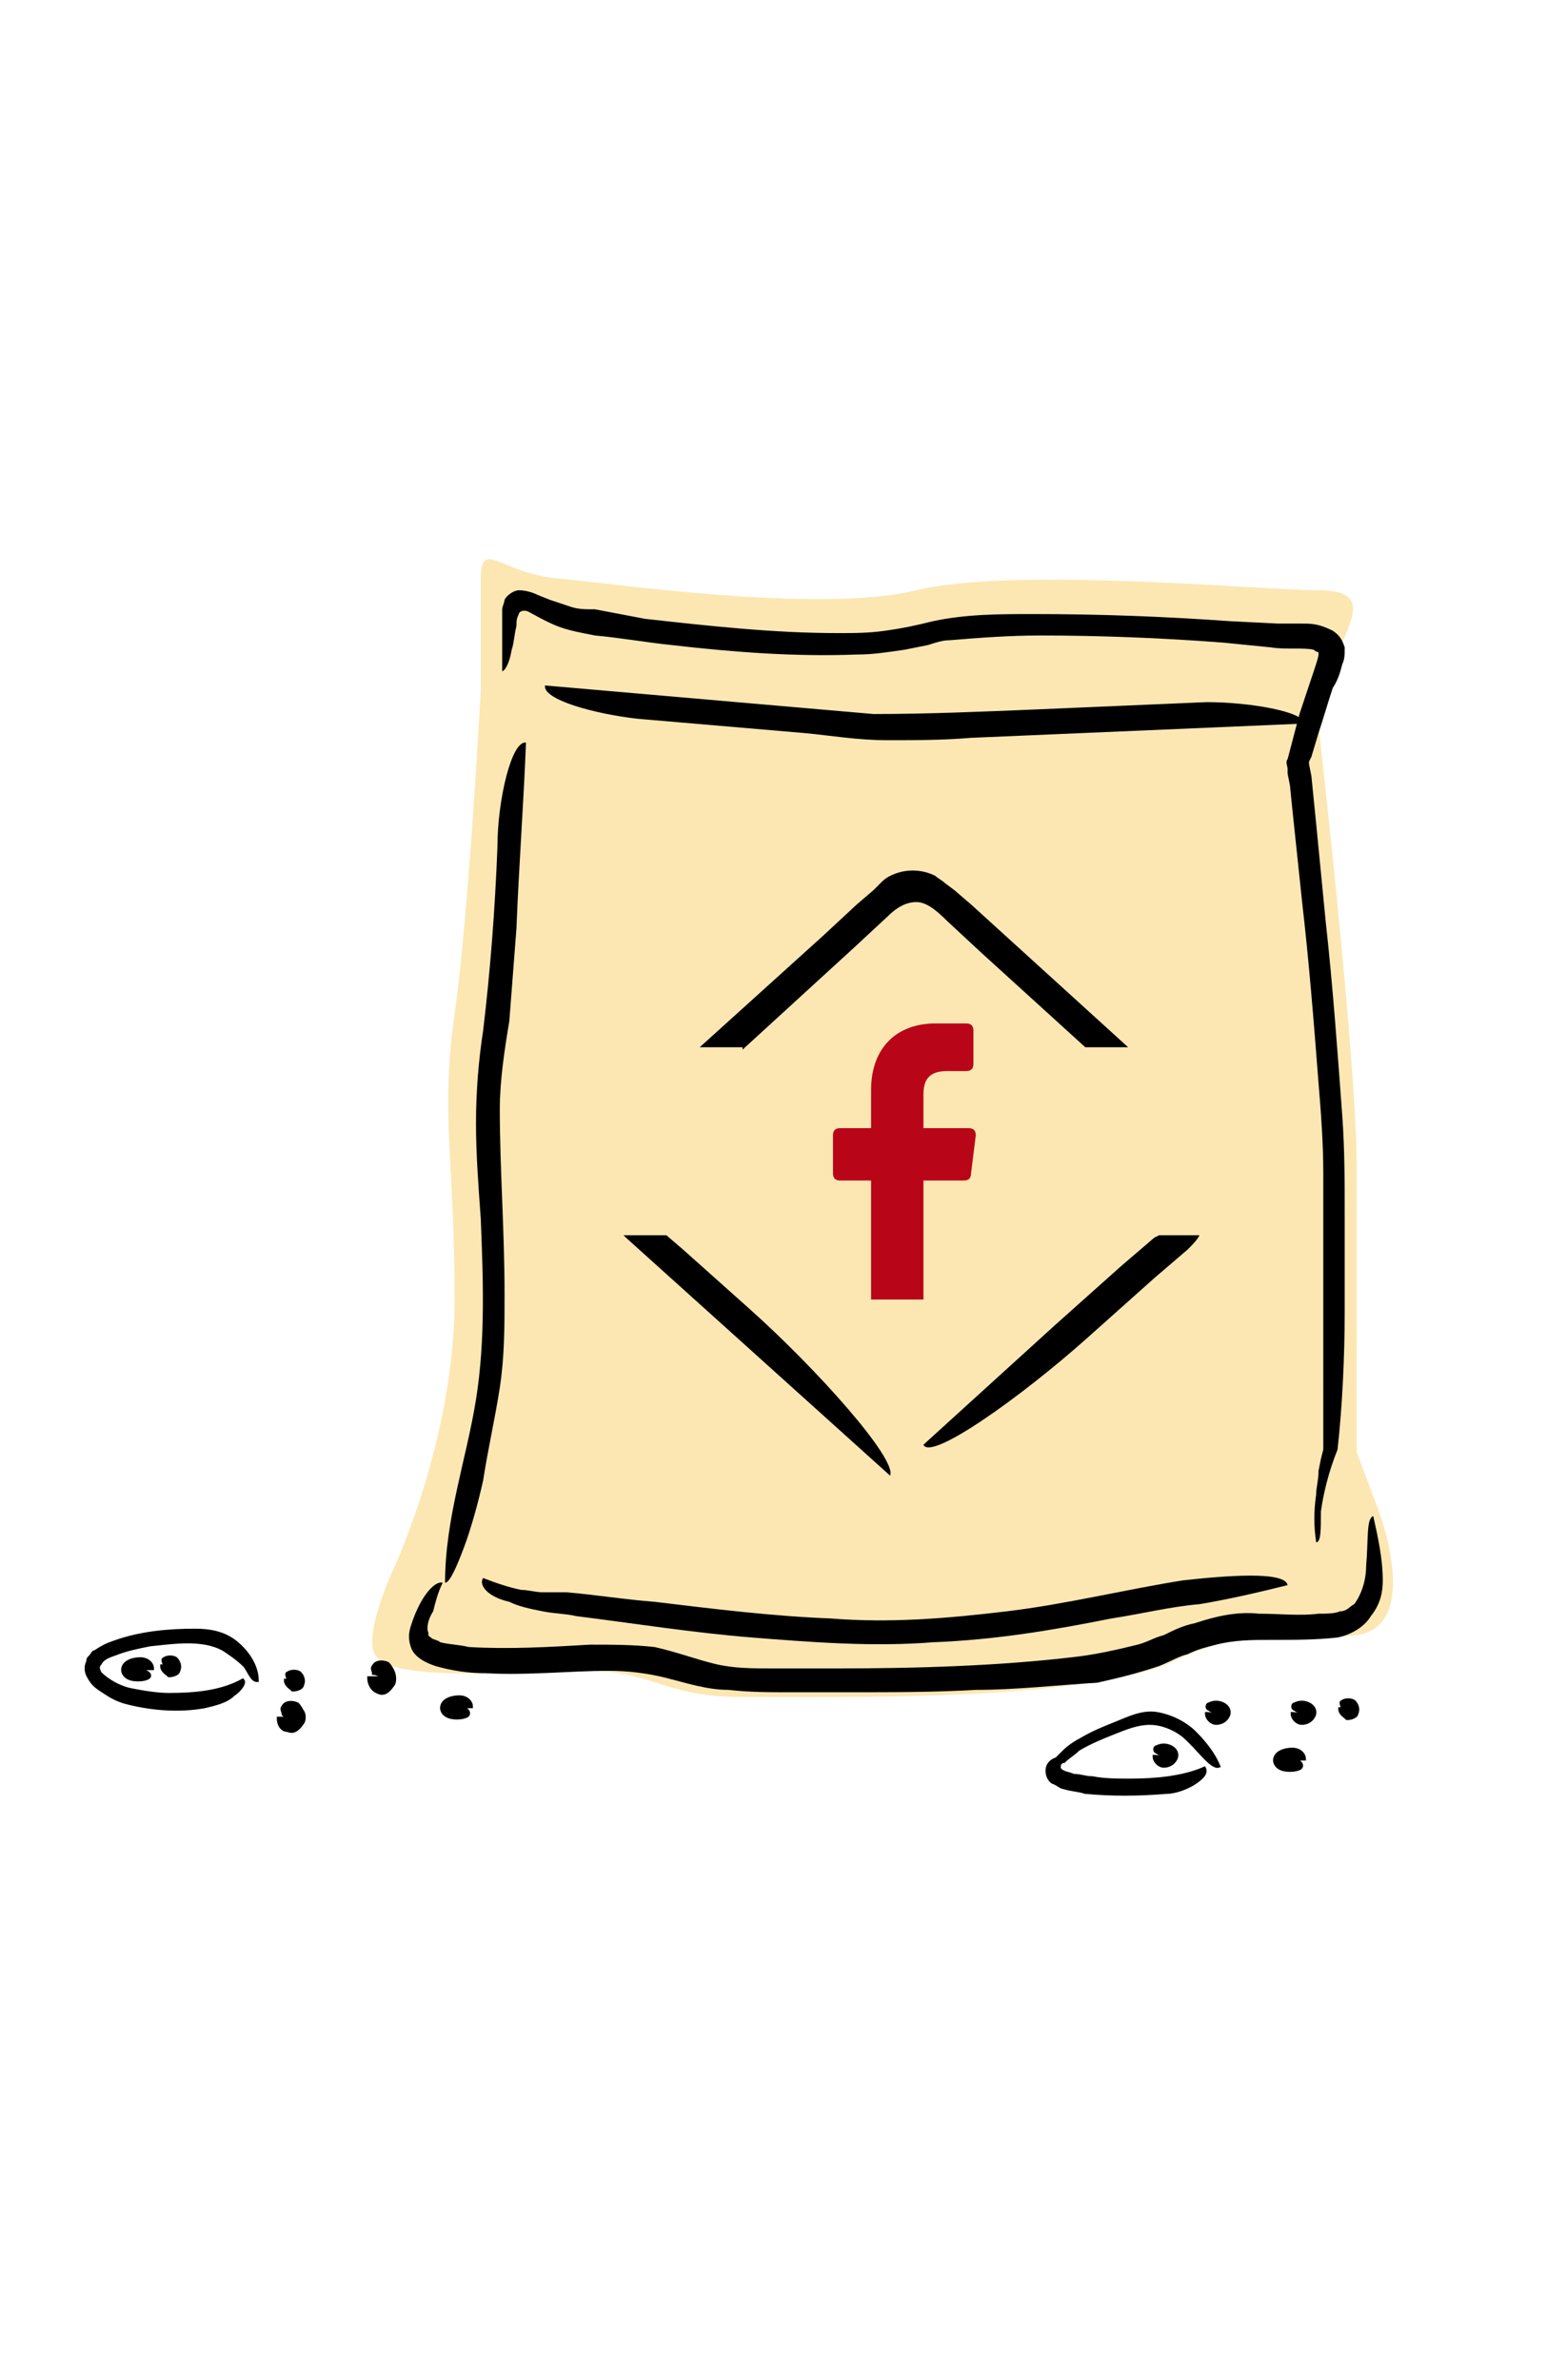 <?xml version="1.0" encoding="utf-8"?>
<!-- Generator: Adobe Illustrator 18.0.0, SVG Export Plug-In . SVG Version: 6.00 Build 0)  -->
<!DOCTYPE svg PUBLIC "-//W3C//DTD SVG 1.1//EN" "http://www.w3.org/Graphics/SVG/1.1/DTD/svg11.dtd">
<svg version="1.1" id="圖層_1" xmlns="http://www.w3.org/2000/svg" xmlns:xlink="http://www.w3.org/1999/xlink" x="0px" y="0px"
	 viewBox="-25 0 65 100" enable-background="new -25 0 65 100" xml:space="preserve">
<rect x="-25" fill="none" width="65" height="100"/>
<g>
	<path opacity="0.3" fill="#F3AE00" d="M32.9,63.4c0,0,1.9,4.9-0.9,5.3c-2.8,0.4-4.1-0.6-7.7,1.1c-3.6,1.7-14.4,1.5-18.1,1.5
		s-3.6-1.3-7.7-1.1c-4.1,0.2-7.1,0.2-7.7-0.6c-0.6-0.8,0.7-3.6,0.7-3.6s2.6-5.5,2.6-11.4s-0.6-7.8,0-12S-4.8,29-4.8,29v-1.5
		c0,0,0-1.5,0-3.2s0.9-0.2,3.2,0s11,1.5,15.1,0.5s14.6,0,16.9,0s1.3,1.3,0.8,2.7c-0.4,1.5-0.8,3-0.8,3s1.6,14,1.6,18.4S32,61,32,61
		L32.9,63.4z"/>
	<path d="M30.3,64.8c-0.1-0.7-0.1-1.3,0-2c0-0.3,0.1-0.6,0.1-1l0.1-0.5l0.1-0.4v-7.7l0-3.9c0-1.3-0.1-2.6-0.2-3.8
		c-0.2-2.6-0.4-5.1-0.7-7.7L29.3,34l-0.1-1l-0.1-0.5l0-0.2c0-0.1-0.1-0.3,0-0.4l0.5-1.9l0.3-0.9c0.1-0.3,0.2-0.6,0.3-0.9
		c0.1-0.3,0.2-0.6,0.2-0.7c0,0,0-0.1,0-0.1c0,0-0.1,0-0.2-0.1c-0.4-0.1-1.2,0-1.8-0.1L26.4,27c-2.6-0.2-5.2-0.3-7.7-0.3
		c-1.3,0-2.6,0.1-3.8,0.2c-0.3,0-0.6,0.1-0.9,0.2l-1,0.2c-0.7,0.1-1.3,0.2-2,0.2c-2.6,0.1-5.2-0.1-7.8-0.4c-1-0.1-2.1-0.3-3.2-0.4
		c-0.5-0.1-1.1-0.2-1.6-0.4c-0.5-0.2-1-0.5-1.2-0.6c-0.2-0.1-0.4,0-0.4,0.1c-0.1,0.2-0.1,0.3-0.1,0.5c-0.1,0.4-0.1,0.7-0.2,1
		c-0.1,0.6-0.3,0.9-0.4,0.9l0-2.1l0-0.5c0-0.1,0.1-0.3,0.1-0.4c0.1-0.2,0.4-0.4,0.6-0.4c0.3,0,0.6,0.1,0.8,0.2l0.5,0.2
		c0.3,0.1,0.6,0.2,0.9,0.3c0.3,0.1,0.6,0.1,1,0.1L2.1,26c2.7,0.3,5.4,0.6,8.1,0.6c0.7,0,1.3,0,2-0.1c0.7-0.1,1.2-0.2,2-0.4
		c1.4-0.3,2.8-0.3,4.2-0.3c2.8,0,5.5,0.1,8.3,0.3l2,0.1l1,0c0.4,0,0.7,0,1.3,0.3c0.3,0.2,0.4,0.4,0.5,0.7c0,0.3,0,0.5-0.1,0.7
		c-0.1,0.4-0.2,0.7-0.4,1c-0.2,0.6-0.4,1.3-0.6,1.9l-0.3,1l-0.1,0.2c0,0,0,0,0,0.1l0.1,0.5l0.2,2l0.4,4.1c0.3,2.7,0.5,5.5,0.7,8.2
		c0.1,1.4,0.1,2.8,0.1,4.1v4.1c0,1.9-0.1,4-0.3,5.8c-0.4,1-0.6,1.9-0.7,2.6C30.5,64.3,30.5,64.8,30.3,64.8z"/>
	<path d="M32.7,63.7c0.2,0.9,0.4,1.8,0.4,2.7c0,0.5-0.1,1-0.5,1.5c-0.3,0.5-0.9,0.8-1.4,0.9c-0.9,0.1-1.8,0.1-2.7,0.1
		c-0.9,0-1.6,0-2.4,0.2c-0.4,0.1-0.8,0.2-1.2,0.4c-0.4,0.1-0.7,0.3-1.2,0.5c-0.9,0.3-1.7,0.5-2.6,0.7C19.4,70.8,17.7,71,16,71
		c-1.7,0.1-3.5,0.1-5.2,0.1l-2.6,0c-0.9,0-1.7,0-2.6-0.1C4.7,71,3.8,70.7,3,70.5c-0.8-0.2-1.6-0.3-2.4-0.3c-1.7,0-3.4,0.2-5.2,0.1
		c-0.7,0-1.4-0.1-2.1-0.3c-0.3-0.1-0.8-0.3-1-0.7c-0.2-0.5-0.1-0.8,0-1.1c0.4-1.2,1-1.8,1.3-1.7c-0.2,0.4-0.3,0.8-0.4,1.2
		C-7,68-7.1,68.4-7,68.6c0,0.2,0,0.1,0.1,0.2c0.1,0.1,0.3,0.1,0.4,0.2c0.4,0.1,0.8,0.1,1.2,0.2c1.7,0.1,3.4,0,5.1-0.1
		c0.9,0,1.8,0,2.7,0.1c0.9,0.2,1.7,0.5,2.5,0.7c0.8,0.2,1.6,0.2,2.5,0.2l2.6,0c3.4,0,6.9-0.1,10.2-0.5c0.8-0.1,1.7-0.3,2.5-0.5
		c0.4-0.1,0.7-0.3,1.1-0.4c0.4-0.2,0.8-0.4,1.3-0.5c0.9-0.3,1.8-0.5,2.7-0.4c0.9,0,1.7,0.1,2.5,0c0.3,0,0.7,0,0.9-0.1
		c0.3,0,0.4-0.2,0.6-0.3c0.3-0.4,0.5-1,0.5-1.6C32.5,64.7,32.4,63.8,32.7,63.7z"/>
	<path d="M-2.9,31.2c-0.1,2.6-0.3,5.2-0.4,7.8c-0.1,1.3-0.2,2.6-0.3,3.9C-3.8,44.1-4,45.4-4,46.6c0,2.5,0.2,5.1,0.2,7.8
		c0,1.3,0,2.6-0.2,3.9c-0.2,1.3-0.5,2.6-0.7,3.9c-0.2,0.9-0.5,2-0.8,2.8c-0.3,0.8-0.6,1.5-0.8,1.5c0-2.7,0.9-5.2,1.3-7.7
		c0.4-2.5,0.3-5.1,0.2-7.6C-4.9,49.8-5,48.5-5,47.2c0-1.3,0.1-2.6,0.3-3.9c0.3-2.5,0.5-5.1,0.6-7.7C-4.1,33.6-3.5,31.1-2.9,31.2z"/>
	<path d="M29.8,30.4l-14,0.6c-1.2,0.1-2.3,0.1-3.5,0.1c-1.3,0-2.4-0.2-3.5-0.3l-7-0.6c-1.8-0.2-4-0.8-3.9-1.4L11.7,30
		c2.3,0,4.6-0.1,7-0.2l7-0.3C27.5,29.5,29.8,29.9,29.8,30.4z"/>
	<path d="M-4.7,66.3c0.5,0.2,1.1,0.4,1.6,0.5c0.3,0,0.6,0.1,0.9,0.1c0.3,0,0.7,0,1,0C0,67,1.2,67.2,2.5,67.3
		c2.5,0.3,4.9,0.6,7.4,0.7c2.5,0.2,4.9,0,7.4-0.3c2.5-0.3,4.9-0.9,7.4-1.3c1.8-0.2,4.3-0.4,4.4,0.2c-1.2,0.3-2.5,0.6-3.7,0.8
		c-1.2,0.1-2.4,0.4-3.7,0.6c-2.5,0.5-4.9,0.9-7.5,1c-2.5,0.2-5.1,0-7.6-0.2c-2.5-0.2-5-0.6-7.4-0.9c-0.4-0.1-0.9-0.1-1.4-0.2
		c-0.5-0.1-1-0.2-1.4-0.4C-4.5,67.1-4.9,66.6-4.7,66.3z"/>
	<g>
		<path d="M6.5,55l-2.8-2.5l-0.7-0.6H1.2c0,0,0.1,0.1,0.1,0.1L12.4,62C12.7,61.3,9.3,57.5,6.5,55z"/>
		<path d="M6.2,44.1l4.7-4.3l1.4-1.3c0.4-0.4,0.8-0.6,1.2-0.6c0.4,0,0.8,0.3,1.3,0.8l1.4,1.3l4.4,4h1.8l-1.1-1l-5.5-5l-0.7-0.6
			l-0.4-0.3c-0.1-0.1-0.3-0.2-0.4-0.3c-0.6-0.3-1.3-0.3-1.9,0c-0.2,0.1-0.3,0.2-0.4,0.3l-0.3,0.3l-0.7,0.6l-1.4,1.3l-5.2,4.7H6.2z"
			/>
		<path d="M23.7,51.9L23.5,52l-1.4,1.2l-2.8,2.5l-5.5,5c0.3,0.7,4.1-2,6.9-4.5l2.8-2.5l1.4-1.2c0.2-0.2,0.4-0.4,0.5-0.6H23.7z"/>
	</g>
	<path fill="#B90518" d="M15.5,49.6c0.2,0,0.3-0.1,0.3-0.3l0.2-1.6c0-0.2-0.1-0.3-0.3-0.3h-1.9V46c0-0.6,0.2-1,1-1l0.8,0
		c0.2,0,0.3-0.1,0.3-0.3v-1.4c0-0.2-0.1-0.3-0.3-0.3h-1.3c-1.6,0-2.7,1-2.7,2.8v1.6h-1.3c-0.2,0-0.3,0.1-0.3,0.3l0,1.6
		c0,0.2,0.1,0.3,0.3,0.3h1.3l0,5h2.2l0-5H15.5z"/>
	<path stroke="#000000" stroke-width="0.141" stroke-miterlimit="10" d="M-14.2,70.6c0-0.6-0.4-1.2-0.9-1.6
		c-0.5-0.4-1.1-0.5-1.7-0.5c-1.1,0-2.3,0.1-3.4,0.5c-0.3,0.1-0.5,0.2-0.8,0.4c-0.1,0-0.1,0.1-0.2,0.2c-0.1,0.1-0.1,0.1-0.1,0.2
		c-0.1,0.2-0.1,0.4,0,0.6c0.2,0.4,0.4,0.5,0.7,0.7c0.3,0.2,0.5,0.3,0.8,0.4c1.1,0.3,2.3,0.4,3.4,0.2c0.4-0.1,0.9-0.2,1.2-0.5
		c0.3-0.2,0.5-0.5,0.4-0.6c-0.9,0.5-2,0.6-3.1,0.6c-0.5,0-1.1-0.1-1.6-0.2c-0.5-0.1-1-0.4-1.3-0.7c-0.1-0.2-0.1-0.3,0-0.4
		c0.1-0.2,0.3-0.3,0.6-0.4c0.5-0.2,1-0.3,1.5-0.4c1-0.1,2.2-0.3,3.1,0.2c0.3,0.2,0.6,0.4,0.9,0.7C-14.5,70.3-14.4,70.6-14.2,70.6z"
		/>
	<path stroke="#000000" stroke-width="0.141" stroke-miterlimit="10" d="M26.2,74.2c-0.2-0.5-0.6-1-1-1.4c-0.4-0.4-1-0.7-1.6-0.8
		c-0.6-0.1-1.2,0.2-1.7,0.4c-0.5,0.2-1,0.4-1.5,0.7c-0.2,0.1-0.5,0.3-0.7,0.5c-0.1,0.1-0.2,0.2-0.3,0.3C19.1,74,19,74.2,19,74.4
		c0,0.3,0.2,0.5,0.3,0.5c0.2,0.1,0.3,0.2,0.4,0.2c0.3,0.1,0.6,0.1,0.9,0.2c1.1,0.1,2.2,0.1,3.4,0c0.4,0,0.9-0.2,1.2-0.4
		c0.3-0.2,0.5-0.4,0.4-0.6c-0.9,0.4-2.1,0.5-3.1,0.5c-0.5,0-1.1,0-1.6-0.1c-0.3,0-0.5-0.1-0.8-0.1c-0.2-0.1-0.5-0.1-0.6-0.3
		c0,0,0,0,0-0.1c0-0.1,0.1-0.2,0.2-0.2c0.2-0.2,0.4-0.3,0.6-0.5c0.5-0.3,1-0.5,1.5-0.7c0.5-0.2,1-0.4,1.5-0.4c0.5,0,1,0.2,1.4,0.5
		C25.3,73.4,25.9,74.3,26.2,74.2z"/>
	<path stroke="#000000" stroke-width="0.141" stroke-miterlimit="10" d="M29.3,74c0,0-0.1,0-0.1,0C29.1,73.9,29.2,73.9,29.3,74
		c0,0,0-0.1,0.1-0.1c0.1,0,0.2,0,0.4,0c0-0.2-0.2-0.4-0.5-0.4c-0.3,0-0.6,0.1-0.7,0.3c-0.1,0.2,0,0.4,0.2,0.5c0.2,0.1,0.6,0.1,0.8,0
		C29.8,74.2,29.6,73.9,29.3,74z"/>
	<path stroke="#000000" stroke-width="0.141" stroke-miterlimit="10" d="M29.8,72L29.8,72C29.8,72,29.8,72,29.8,72
		c-0.2,0.1-0.3,0-0.5,0c0,0.2,0.2,0.4,0.4,0.4c0.2,0,0.4-0.1,0.5-0.3c0.1-0.2,0-0.4-0.2-0.5c-0.2-0.1-0.4-0.1-0.6,0
		c-0.1,0-0.1,0.2,0,0.2c0,0,0.1,0.1,0.2,0.1C29.7,72,29.8,72,29.8,72z"/>
	<path stroke="#000000" stroke-width="0.141" stroke-miterlimit="10" d="M26.2,72L26.2,72C26.2,72,26.2,72,26.2,72
		c-0.2,0.1-0.3,0-0.5,0c0,0.2,0.2,0.4,0.4,0.4c0.2,0,0.4-0.1,0.5-0.3c0.1-0.2,0-0.4-0.2-0.5c-0.2-0.1-0.4-0.1-0.6,0
		c-0.1,0-0.1,0.2,0,0.2c0,0,0.1,0.1,0.2,0.1C26.1,72,26.2,72,26.2,72z"/>
	<path stroke="#000000" stroke-width="0.141" stroke-miterlimit="10" d="M31.7,71.8L31.7,71.8C31.7,71.8,31.7,71.7,31.7,71.8
		c-0.1,0-0.3,0-0.4,0c0,0.2,0.2,0.3,0.3,0.4c0.2,0,0.4-0.1,0.4-0.2c0.1-0.2,0-0.4-0.1-0.5c-0.1-0.1-0.4-0.1-0.5,0
		c-0.1,0,0,0.2,0,0.2C31.5,71.7,31.5,71.7,31.7,71.8C31.6,71.7,31.6,71.7,31.7,71.8z"/>
	<path stroke="#000000" stroke-width="0.141" stroke-miterlimit="10" d="M24,73.8L24,73.8C24,73.8,24.1,73.8,24,73.8
		c-0.2,0.1-0.3,0-0.5,0c0,0.2,0.2,0.4,0.4,0.4c0.2,0,0.4-0.1,0.5-0.3c0.1-0.2,0-0.4-0.2-0.5c-0.2-0.1-0.4-0.1-0.6,0
		c-0.1,0-0.1,0.2,0,0.2c0,0,0.1,0.1,0.2,0.1C24,73.8,24.1,73.8,24,73.8z"/>
	<path stroke="#000000" stroke-width="0.141" stroke-miterlimit="10" d="M-19.1,70.2c0,0-0.1,0-0.1,0
		C-19.3,70.1-19.2,70.1-19.1,70.2c0,0,0-0.1,0.1-0.1c0.1,0,0.2,0,0.4,0c0-0.2-0.2-0.4-0.5-0.4c-0.3,0-0.6,0.1-0.7,0.3
		c-0.1,0.2,0,0.4,0.2,0.5c0.2,0.1,0.6,0.1,0.8,0C-18.6,70.4-18.8,70.2-19.1,70.2z"/>
	<path stroke="#000000" stroke-width="0.141" stroke-miterlimit="10" d="M-5.7,71.8c0,0-0.1,0-0.1,0C-5.9,71.7-5.8,71.7-5.7,71.8
		c0,0,0-0.1,0.1-0.1c0.1,0,0.2,0,0.4,0c0-0.2-0.2-0.4-0.5-0.4c-0.3,0-0.6,0.1-0.7,0.3c-0.1,0.2,0,0.4,0.2,0.5c0.2,0.1,0.6,0.1,0.8,0
		C-5.2,72-5.4,71.7-5.7,71.8z"/>
	<path stroke="#000000" stroke-width="0.141" stroke-miterlimit="10" d="M-17.8,70L-17.8,70C-17.8,70-17.8,70-17.8,70
		c-0.1,0-0.3,0-0.4,0c0,0.2,0.2,0.3,0.3,0.4c0.2,0,0.4-0.1,0.4-0.2c0.1-0.2,0-0.4-0.1-0.5c-0.1-0.1-0.4-0.1-0.5,0
		c-0.1,0,0,0.2,0,0.2C-18,69.9-18,70-17.8,70C-17.9,70-17.8,70-17.8,70z"/>
	<path stroke="#000000" stroke-width="0.141" stroke-miterlimit="10" d="M-9,70.4C-9,70.3-9,70.3-9,70.4C-9,70.3-8.9,70.3-9,70.4
		C-8.9,70.4-9,70.5-9,70.4c0,0.1,0,0.1-0.1,0.1c-0.1,0-0.2,0-0.4,0c0,0.2,0.1,0.5,0.4,0.6c0.2,0.1,0.4,0,0.6-0.3
		c0.1-0.1,0.1-0.4,0-0.6c-0.1-0.2-0.2-0.3-0.2-0.3c-0.2-0.1-0.5-0.1-0.6,0.1c-0.1,0.1,0,0.2,0,0.3C-9.3,70.3-9.2,70.3-9,70.4z"/>
	<path stroke="#000000" stroke-width="0.141" stroke-miterlimit="10" d="M-12.6,70.6L-12.6,70.6C-12.6,70.6-12.5,70.6-12.6,70.6
		c-0.1,0-0.3,0-0.4,0c0,0.2,0.2,0.3,0.3,0.4c0.2,0,0.4-0.1,0.4-0.2c0.1-0.2,0-0.4-0.1-0.5c-0.1-0.1-0.4-0.1-0.5,0
		c-0.1,0,0,0.2,0,0.2C-12.8,70.6-12.7,70.6-12.6,70.6C-12.6,70.6-12.6,70.6-12.6,70.6z"/>
	<path stroke="#000000" stroke-width="0.141" stroke-miterlimit="10" d="M-12.8,72.1C-12.8,72.1-12.7,72-12.8,72.1
		C-12.7,72.2-12.7,72.2-12.8,72.1c0,0,0,0.1-0.1,0.1c-0.1,0-0.2,0-0.4,0c0,0.2,0.1,0.5,0.4,0.5c0.2,0.1,0.4,0,0.6-0.3
		c0.1-0.1,0.1-0.4,0-0.5c-0.1-0.2-0.2-0.3-0.2-0.3c-0.2-0.1-0.5-0.1-0.6,0.1c-0.1,0.1,0,0.2,0,0.3C-13.1,72.1-12.9,72.1-12.8,72.1z"
		/>
</g>
</svg>
